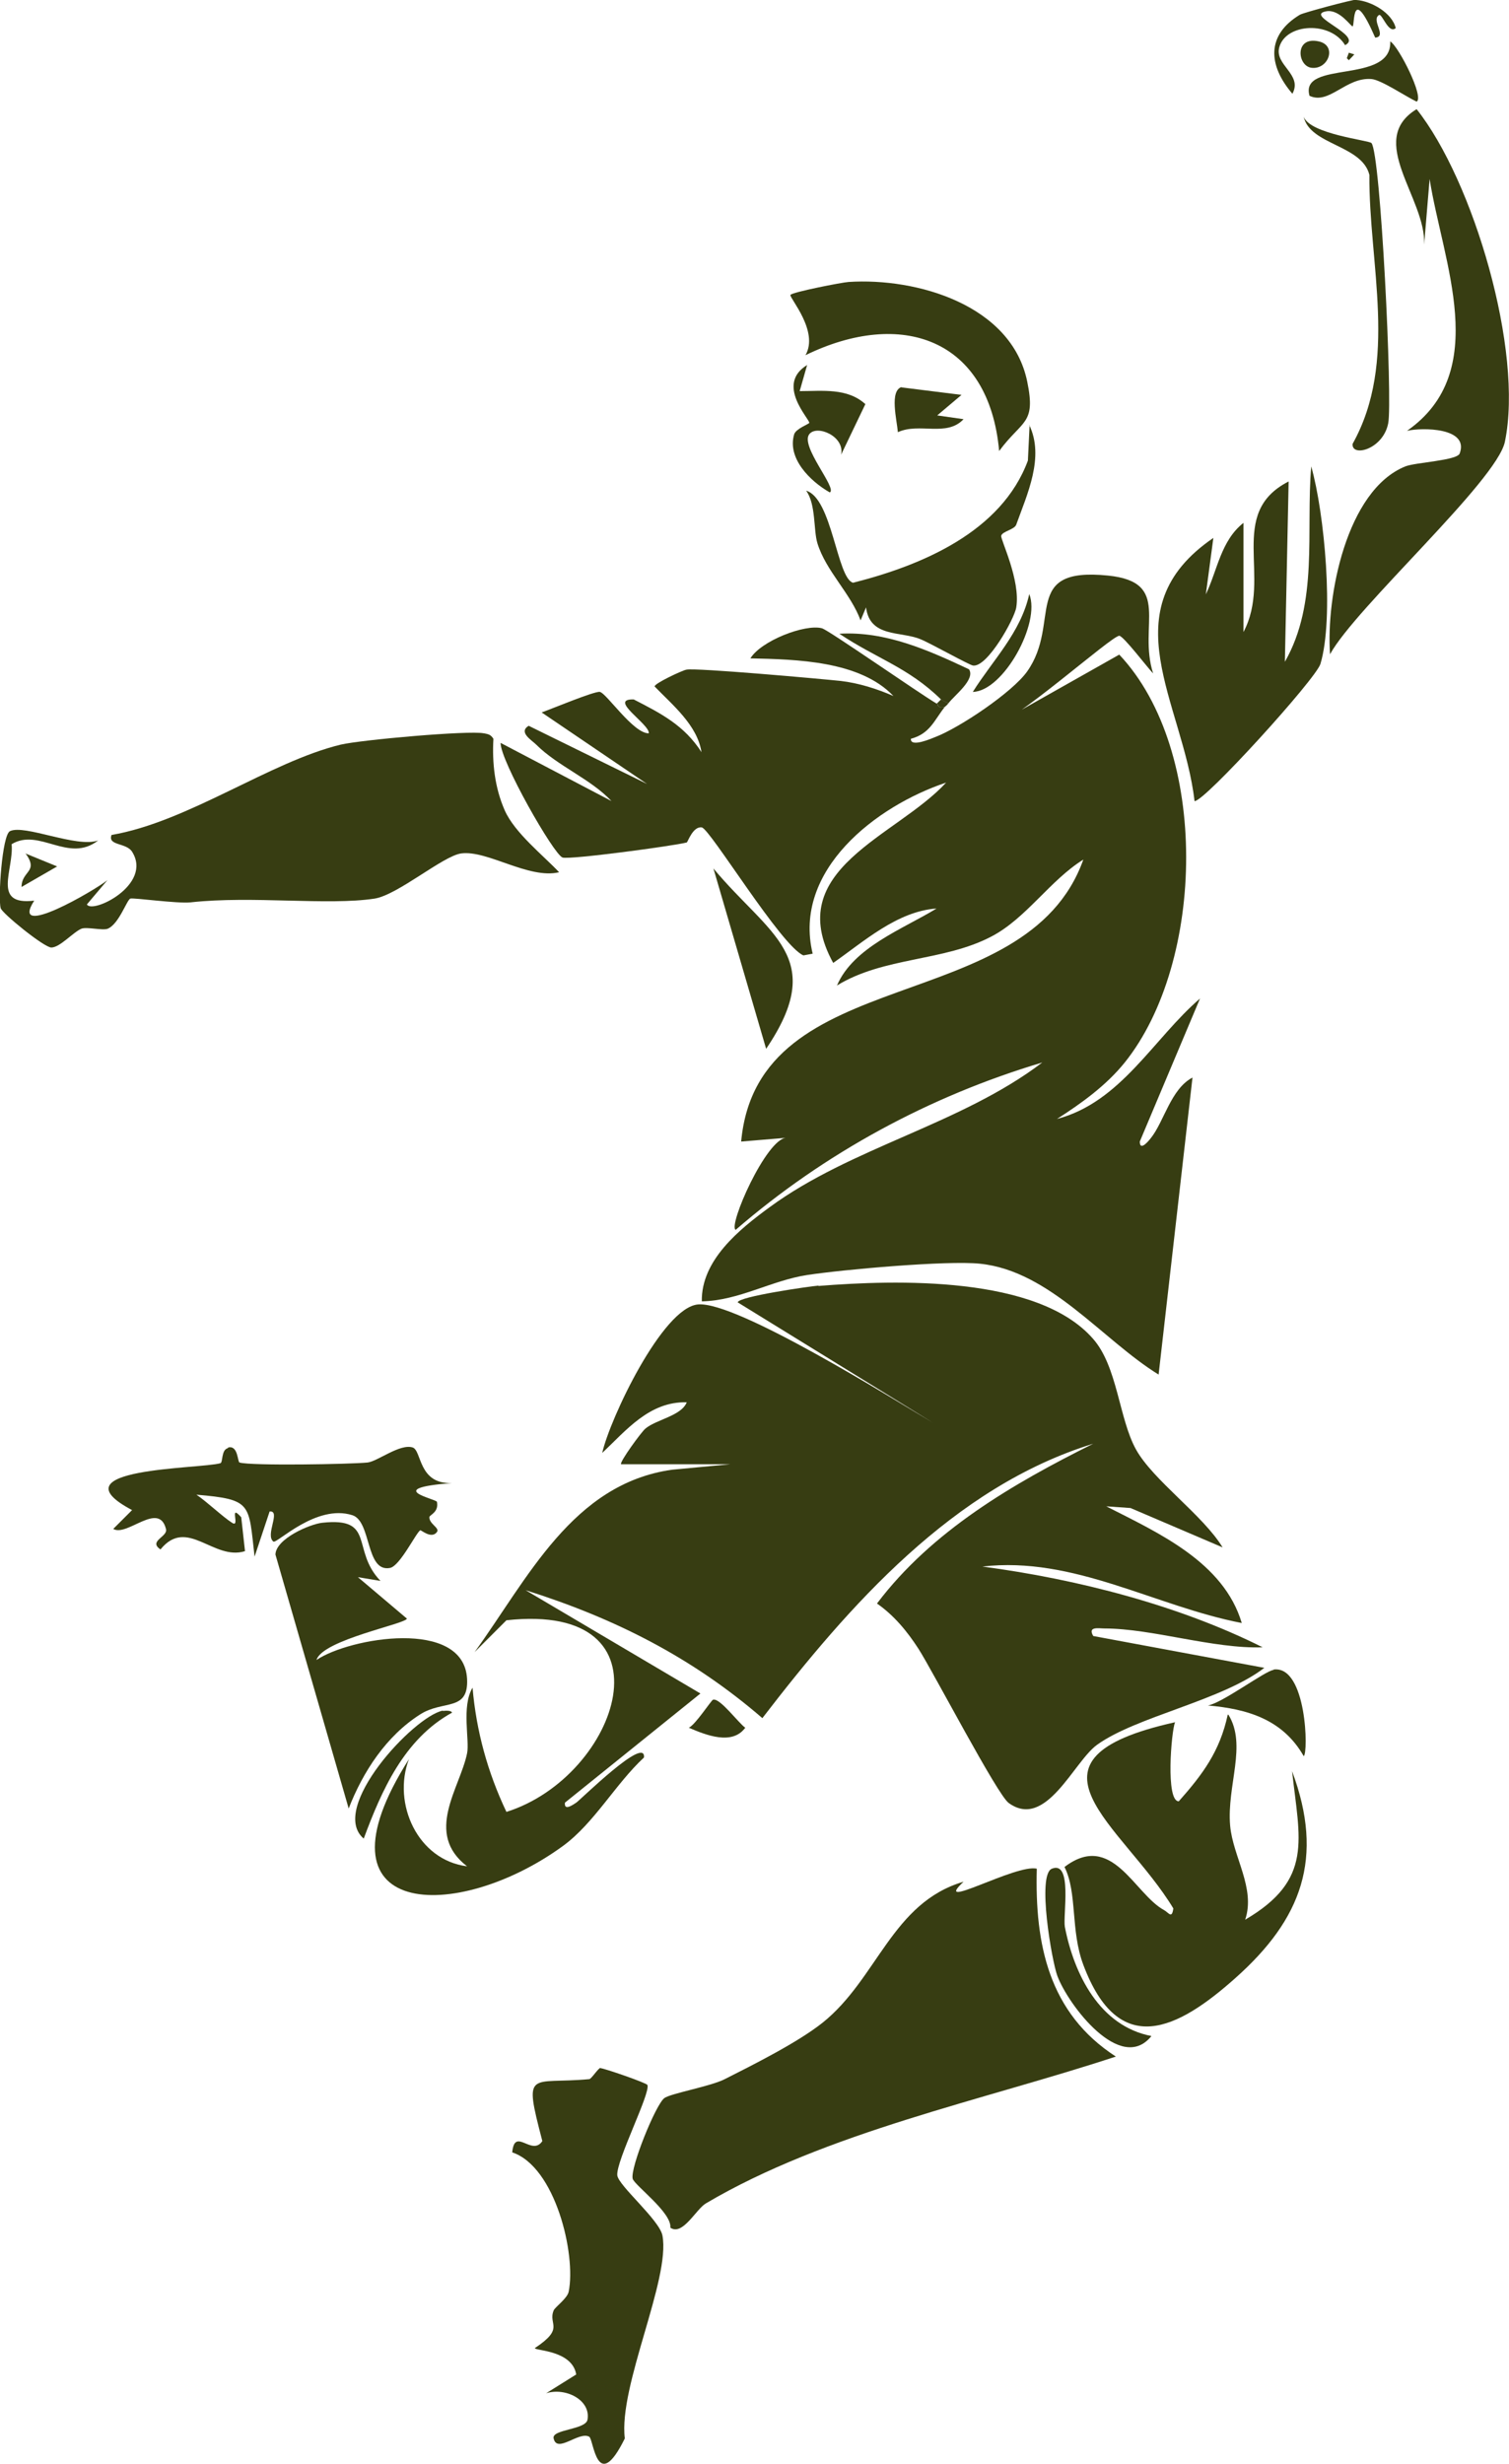 <?xml version="1.0" encoding="UTF-8"?>
<svg id="Layer_2" data-name="Layer 2" xmlns="http://www.w3.org/2000/svg" viewBox="0 0 44.1 72">
  <defs>
    <style>
      .cls-1 {
        fill: #373d12;
      }
    </style>
  </defs>
  <g id="Layer_1-2" data-name="Layer 1">
    <g id="Generative_Object" data-name="Generative Object">
      <g>
        <path class="cls-1" d="M27.39,20.55s0,.17.22.11c-.31.39-.43.78-.99.93-.02.27.63-.02.71-.05.71-.27,2.26-1.31,2.69-1.92,1.01-1.43-.2-3.06,2.36-2.8,1.88.19.87,1.46,1.32,2.86-.15-.15-.87-1.1-.99-1.1-.23,0-3.1,2.58-3.79,2.69l3.79-2.14c2.65,2.81,2.51,8.99.16,11.92-.54.67-1.26,1.19-1.98,1.65,1.87-.49,2.82-2.35,4.18-3.52l-1.76,4.18c0,.32.3-.07.33-.11.38-.48.58-1.43,1.21-1.76l-.99,8.68c-1.64-1.01-3.17-3.03-5.22-3.24-.97-.1-4,.17-5.05.33s-2,.75-3.08.77c-.02-1.2,1.09-2.1,1.98-2.75,2.38-1.75,5.59-2.42,7.97-4.23-3.29.98-6.37,2.65-8.96,4.89-.23-.11.89-2.66,1.48-2.69l-1.32.11c.49-5.32,8.33-3.56,10-8.24-.97.6-1.67,1.72-2.69,2.25-1.39.73-3.14.59-4.51,1.43.48-1.12,1.93-1.65,2.91-2.25-1.15.08-2.13.97-3.02,1.59-1.51-2.74,1.85-3.69,3.3-5.27-2.04.68-4.49,2.56-3.9,5l-.27.05c-.65-.27-2.73-3.7-2.97-3.74-.26-.04-.41.43-.44.44-.38.1-3.42.51-3.63.44-.26-.09-1.82-2.83-1.81-3.35l3.24,1.7c-.61-.65-1.57-1.02-2.2-1.65-.13-.13-.53-.36-.22-.55l3.46,1.7-3.08-2.09c.26-.09,1.55-.63,1.7-.6.19.03.98,1.22,1.43,1.21.04-.26-1.21-1.01-.44-.99.8.41,1.48.76,1.98,1.54-.12-.79-.85-1.38-1.37-1.92,0-.09.81-.47.93-.49.27-.06,3.95.27,4.51.33.52.06,1.06.23,1.54.44-.98-1.03-2.83-1.07-4.18-1.1.31-.51,1.59-1.01,2.09-.88.19.05,2.84,1.9,3.35,2.2Z"/>
        <path class="cls-1" d="M23.92,37.58c2.26-.18,6.4-.31,8.02,1.54.72.81.76,2.34,1.26,3.24s1.96,1.92,2.53,2.86l-2.69-1.15-.71-.05c1.53.78,3.43,1.63,3.96,3.41-2.54-.49-4.91-1.96-7.58-1.65,2.79.37,5.76,1.14,8.19,2.36-1.44.05-3.23-.55-4.62-.55-.17,0-.5-.07-.33.22l5,.93c-1.25.96-3.74,1.42-4.89,2.25-.68.49-1.49,2.49-2.58,1.7-.33-.23-2.21-3.84-2.64-4.51-.33-.51-.71-.97-1.21-1.32,1.6-2.12,3.97-3.5,6.32-4.67-4.09,1.26-7.14,4.73-9.67,8.02-2.06-1.78-4.32-2.92-6.92-3.74l5.11,3.02-3.96,3.19c-.03.26.25.05.33,0,.11-.07,2.04-1.98,1.98-1.32-.83.77-1.45,1.91-2.36,2.58-3.11,2.27-7.49,2.16-4.51-2.53-.49,1.3.26,2.95,1.7,3.13-1.26-.97-.21-2.28,0-3.3.08-.38-.17-1.37.16-1.92.11,1.27.44,2.47.99,3.63,3.3-1.04,5.01-6.15,0-5.6l-.93.93c1.55-2.14,2.86-4.92,5.77-5.33l1.7-.16h-3.19c-.05-.06.59-.94.71-1.04.32-.27,1.05-.37,1.21-.77-1.09-.03-1.77.82-2.47,1.48.22-.99,1.76-4.25,2.8-4.34,1.13-.1,5.7,2.77,6.87,3.46l-5.71-3.52c.01-.17,2.11-.47,2.36-.49Z"/>
        <path class="cls-1" d="M30.3,54.61c-.06,2.21.35,4.22,2.31,5.49-3.85,1.27-8.46,2.21-11.98,4.29-.29.17-.68.96-1.04.71.05-.44-1.05-1.24-1.1-1.43-.08-.31.68-2.19.93-2.36.21-.14,1.35-.34,1.76-.55.85-.43,2.13-1.07,2.86-1.65,1.6-1.28,2.03-3.51,4.12-4.12-.96.9,1.54-.53,2.14-.38Z"/>
        <path class="cls-1" d="M35.9,50.11c.55.89-.05,2.07.05,3.24.08.91.75,1.83.44,2.75,2-1.17,1.59-2.34,1.37-4.34.95,2.54.28,4.32-1.65,6.04-1.69,1.51-3.41,2.39-4.45-.38-.38-1.01-.17-2.1-.55-2.86,1.39-1.06,2.04.79,2.91,1.26.13.07.23.27.27-.05-1.49-2.46-4.86-4.35.05-5.44-.11.27-.28,2.32.11,2.31.7-.79,1.2-1.46,1.43-2.53Z"/>
        <path class="cls-1" d="M17.55,60.44c.07-.01,1.35.43,1.37.49.1.23-.92,2.22-.88,2.64.03.3,1.23,1.3,1.32,1.76.24,1.28-1.29,4.4-1.1,5.93-.82,1.66-.91.02-1.04-.05-.3-.17-.94.5-1.04.05-.07-.27.94-.25.99-.55.1-.58-.65-.95-1.21-.77l.88-.55c-.12-.71-1.2-.69-1.21-.77.89-.59.38-.68.55-1.1.04-.1.4-.35.44-.55.22-1.09-.39-3.65-1.65-4.07.07-.76.57.13.88-.33-.56-2.14-.37-1.65,1.37-1.81.06,0,.26-.32.33-.33Z"/>
        <path class="cls-1" d="M38.32,13.63c.39,1.37.67,4.43.27,5.77-.13.44-3.41,4.05-3.68,4.01-.33-2.87-2.52-5.59.55-7.69l-.22,1.65c.34-.71.44-1.57,1.1-2.09v3.19c.85-1.6-.5-3.47,1.32-4.4l-.11,5.27c.99-1.73.61-3.81.77-5.71Z"/>
        <path class="cls-1" d="M41.4,3.19c1.66,2.09,3.13,7.07,2.58,9.72-.24,1.15-4.37,4.85-5.11,6.21-.12-1.66.47-4.79,2.2-5.49.3-.12,1.52-.17,1.59-.38.28-.76-1.1-.76-1.54-.66,2.48-1.73,1.04-4.94.66-7.36l-.16,1.92c.06-1.36-1.71-3.05-.22-3.96Z"/>
        <path class="cls-1" d="M9.42,44.5c1.57-.17.83.8,1.7,1.7l-.66-.11,1.43,1.21c0,.15-2.47.62-2.64,1.21.96-.65,4.3-1.23,4.4.55.05.97-.7.61-1.37,1.04-.99.63-1.67,1.67-2.09,2.75l-2.14-7.42c.01-.46,1-.89,1.37-.93Z"/>
        <path class="cls-1" d="M6.67,42.3c.29-.07.27.42.33.44.34.1,3.23.05,3.74,0,.29-.03.95-.56,1.32-.44.27.09.16,1.08,1.15,1.04-2.05.16-.46.46-.44.55.06.3-.21.38-.22.44-.02.2.31.32.22.44-.16.22-.47-.07-.49-.05-.13.09-.59,1.04-.88,1.1-.72.14-.54-1.36-1.1-1.54-1.06-.34-2.21.84-2.31.77-.25-.19.23-.91-.11-.88l-.44,1.32c-.18-1.55-.06-1.67-1.7-1.81.3.2.76.64,1.04.82.26.17-.11-.59.27-.16l.11.99c-.92.29-1.69-1.01-2.47-.05-.37-.25.23-.37.16-.6-.21-.82-1.14.24-1.54,0l.55-.55c-2.34-1.24,2-1.2,2.58-1.37.08-.02.02-.39.22-.44Z"/>
        <path class="cls-1" d="M30.08,12.42c.45.94-.06,2.02-.38,2.91-.05.15-.42.2-.44.33-.02.11.57,1.3.44,2.09-.05.33-.84,1.75-1.26,1.7-.09,0-1.26-.66-1.54-.77-.57-.24-1.48-.04-1.59-.93l-.16.38c-.29-.79-1.01-1.44-1.26-2.25-.12-.38-.04-1.14-.33-1.54.76.22.9,2.56,1.37,2.69,2.02-.51,4.34-1.49,5.11-3.57l.05-1.04Z"/>
        <path class="cls-1" d="M24.8,8.24c1.99-.13,4.76.67,5.22,2.91.26,1.26-.14,1.11-.82,2.03-.3-3.3-2.87-4.16-5.66-2.8.4-.7-.47-1.67-.44-1.76.03-.08,1.52-.37,1.7-.38Z"/>
        <path class="cls-1" d="M20.85,25.38c1.62,1.95,3.36,2.58,1.54,5.27l-1.54-5.27Z"/>
        <path class="cls-1" d="M38.1,3.41c.18.51,1.91.69,1.98.77.27.31.62,7.53.49,8.19-.15.77-1.08,1-1.04.6,1.34-2.4.47-5.26.49-7.86-.22-.88-1.74-.87-1.92-1.7Z"/>
        <path class="cls-1" d="M30.74,54.61c.61-.25.32,1.37.38,1.7.27,1.39,1.02,2.9,2.53,3.19-.9,1.12-2.44-.92-2.75-1.76-.16-.43-.6-2.95-.16-3.13Z"/>
        <path class="cls-1" d="M23.59,10.66l-.22.77c.67,0,1.39-.1,1.92.38l-.71,1.48c.12-.54-.71-.89-.93-.6-.27.35.83,1.59.6,1.7-.58-.33-1.25-1-1.04-1.7.05-.16.43-.3.44-.33.03-.1-1.01-1.13-.05-1.7Z"/>
        <path class="cls-1" d="M37.22,48.79c.97-.13,1.02,2.46.88,2.53-.61-1.07-1.64-1.38-2.8-1.48.42-.07,1.67-1.01,1.92-1.04Z"/>
        <path class="cls-1" d="M27.72,20.55c-.05-.01-.2-.09-.22-.11-.96-.94-1.88-1.19-2.97-1.92,1.35-.08,2.6.48,3.79,1.04.19.3-.43.76-.6.99Z"/>
        <path class="cls-1" d="M26.34,11.32l1.76.22-.71.6.77.11c-.5.53-1.29.09-1.92.38-.03-.36-.25-1.21.11-1.32Z"/>
        <path class="cls-1" d="M40.63,1.21c.25.15,1,1.64.77,1.76-.3-.14-1.04-.64-1.32-.66-.75-.06-1.23.76-1.81.49-.3-1.06,2.41-.32,2.36-1.59Z"/>
        <path class="cls-1" d="M12.94,50c.08-.01.25-.02.27.05-1.4.77-2.06,2.28-2.58,3.68-1.04-.88,1.46-3.57,2.31-3.74Z"/>
        <path class="cls-1" d="M39.64,0c.43.03,1.04.37,1.15.82-.21.19-.4-.44-.49-.38-.24.15.25.63-.11.66-.7-1.6-.59-.36-.66-.33-.04.02-.38-.51-.77-.44-.67.12,1.11.71.55.99-.43-.71-1.72-.64-1.92.05-.16.53.69.8.38,1.37-.72-.84-.76-1.72.22-2.31.1-.06,1.56-.45,1.65-.44Z"/>
        <path class="cls-1" d="M30.08,17.36c.34.85-.76,2.84-1.65,2.86.59-.94,1.4-1.73,1.65-2.86Z"/>
        <path class="cls-1" d="M20.85,49.67c.2-.04.74.69.93.82-.38.52-1.14.22-1.65,0,.19-.08.66-.81.71-.82Z"/>
        <path class="cls-1" d="M.74,24.94l.93.38-1.04.6c0-.48.52-.43.11-.99Z"/>
        <path class="cls-1" d="M27.72,20.55c-.07.09-.11.1-.11.11-.22.06-.21-.1-.22-.11l.11-.11s.17.1.22.11Z"/>
        <polygon class="cls-1" points="39.42 1.54 39.58 1.59 39.42 1.76 39.36 1.7 39.42 1.54"/>
        <g>
          <path class="cls-1" d="M14.15,21.43c.14.03.19.04.27.16-.04.71.04,1.43.33,2.09s1.13,1.32,1.59,1.81c-.89.21-2.09-.65-2.86-.55-.53.07-1.85,1.21-2.53,1.32-1.38.21-3.57-.09-5.38.11-.4.04-1.67-.14-1.76-.11-.1.03-.33.74-.66.88-.15.06-.61-.06-.77,0-.24.1-.63.55-.88.55-.21,0-1.44-1-1.48-1.15-.08-.28.04-2.13.27-2.25.42-.21,1.96.5,2.58.27-.87.68-1.72-.38-2.53.11.07.75-.59,1.8.66,1.65-.75,1.17,1.79-.31,2.14-.6l-.6.71c.15.29,1.93-.57,1.32-1.54-.17-.27-.72-.17-.6-.49,2.23-.38,4.63-2.14,6.7-2.64.6-.14,3.74-.42,4.18-.33Z"/>
          <path class="cls-1" d="M12.28,21.87c.15.01.18.06.27.16l-1.76,1.76c.14.19,1.18-.07,1.37-.27-.81,2.49-3.57,1.86-5.66,1.7l2.58-.93-4.67.16c1.42-.64,3.76-2.07,5.22-2.36.19-.04,2.51-.23,2.64-.22Z"/>
          <path class="cls-1" d="M8.87,25.71l1.81.16c-.41,0-1.67.29-1.81-.16Z"/>
        </g>
        <g>
          <path class="cls-1" d="M38.54,1.21c.55.12.28.84-.22.77-.41-.06-.49-.93.22-.77Z"/>
          <path class="cls-1" d="M38.54,1.43c.14-.09.14.42,0,.33-.08-.05-.09-.26,0-.33Z"/>
        </g>
      </g>
    </g>
  </g>
</svg>